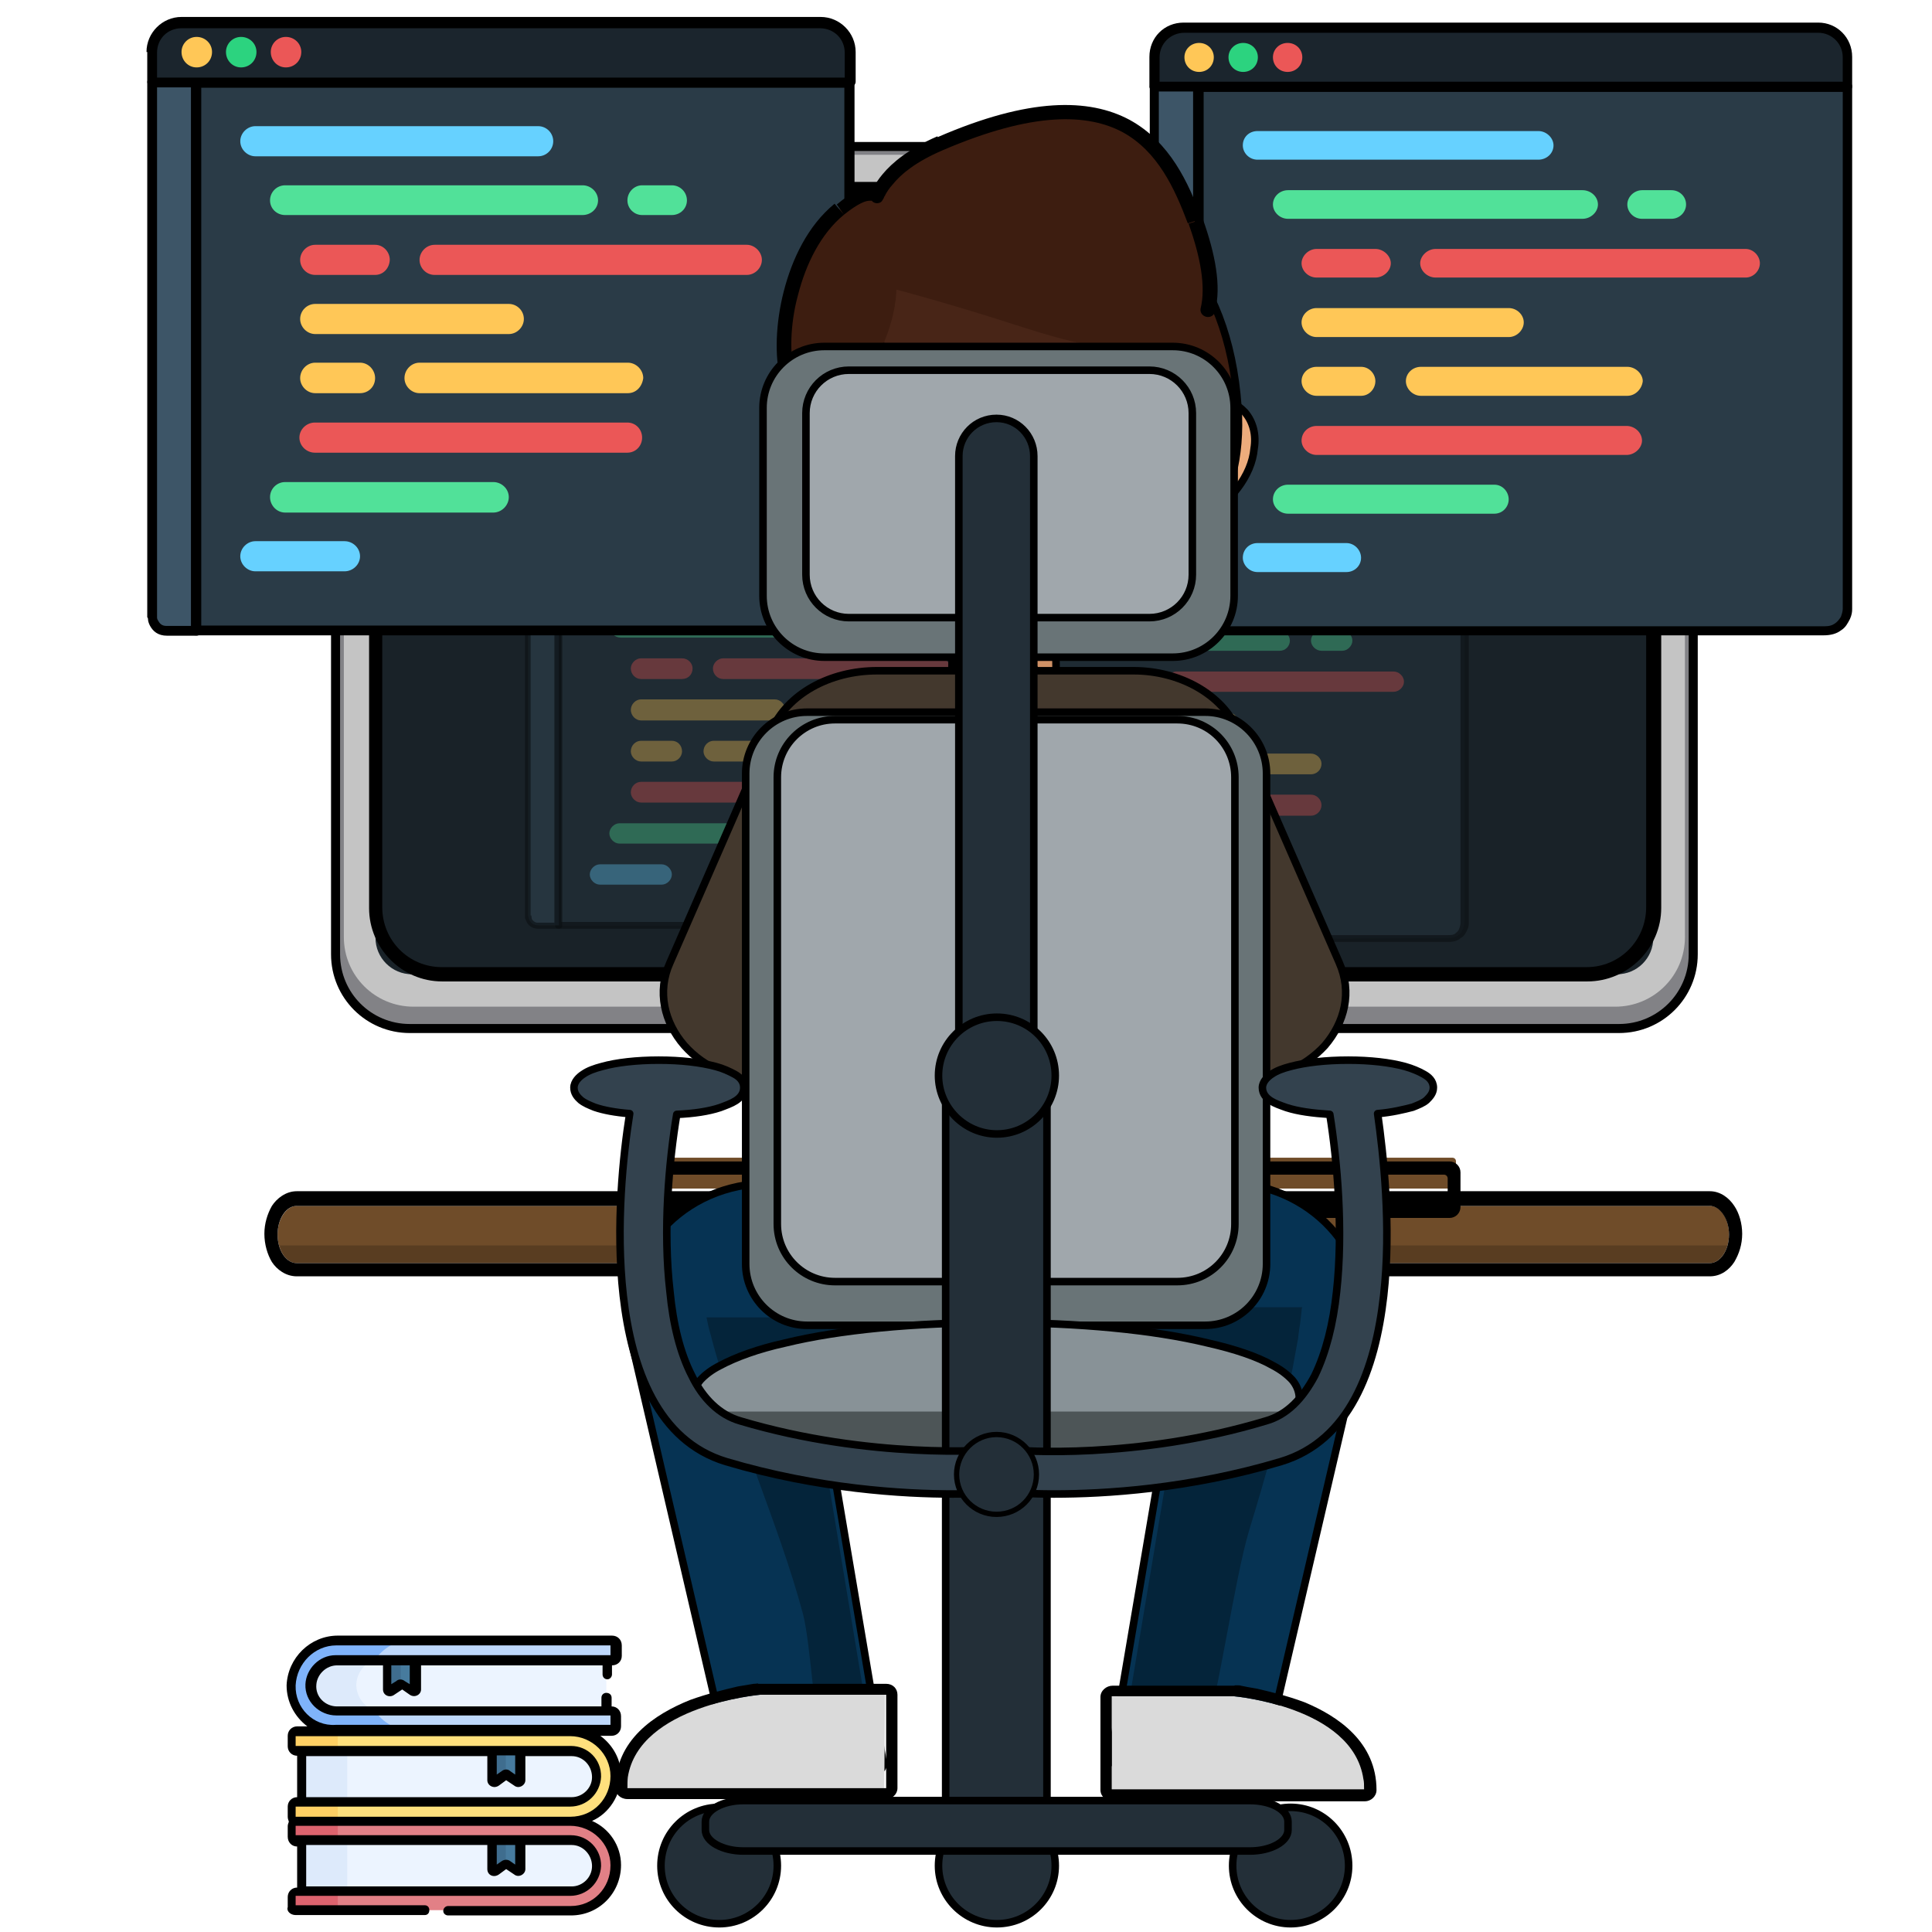 <svg version="1.2" xmlns="http://www.w3.org/2000/svg" viewBox="0 0 513 513" width="513" height="513">
	<title>Nuevo proyecto</title>
	<defs>
		<clipPath clipPathUnits="userSpaceOnUse" id="cp1">
			<path d="m-204-2h956v535.84h-956z"/>
		</clipPath>
	</defs>
	<style>
		.s0 { fill: #6f4c29 } 
		.s1 { fill: #000000 } 
		.s2 { opacity: .2;fill: #000000 } 
		.s3 { fill: #828286;stroke: #000000;stroke-width: 2.4 } 
		.s4 { fill: #c4c4c4 } 
		.s5 { fill: #192228 } 
		.s6 { opacity: .6;fill: #2a3b47 } 
		.s7 { opacity: .6;fill: #000000 } 
		.s8 { opacity: .6;fill: #3d5567 } 
		.s9 { opacity: .6;fill: #1b252d } 
		.s10 { opacity: .6;fill: #66d1ff } 
		.s11 { opacity: .6;fill: #51e199 } 
		.s12 { opacity: .6;fill: #eb5757 } 
		.s13 { opacity: .6;fill: #ffc757 } 
		.s14 { opacity: .6;fill: #2cd37f } 
		.s15 { fill: #2a3b47 } 
		.s16 { fill: #3d5567 } 
		.s17 { fill: #1b252d } 
		.s18 { fill: #66d1ff } 
		.s19 { fill: #51e199 } 
		.s20 { fill: #eb5757 } 
		.s21 { fill: #ffc757 } 
		.s22 { fill: #2cd37f } 
		.s23 { fill: #063353;stroke: #000000;stroke-linejoin: round;stroke-width: 2 } 
		.s24 { opacity: .3;fill: #000000 } 
		.s25 { fill: #dadada } 
		.s26 { fill: #edac7c } 
		.s27 { fill: #f7a588 } 
		.s28 { fill: #cf9166 } 
		.s29 { fill: #edac7c;stroke: #000000;stroke-linejoin: round;stroke-width: 2 } 
		.s30 { fill: none;stroke: #000000;stroke-linejoin: round;stroke-width: 2 } 
		.s31 { fill: #482517 } 
		.s32 { fill: #3d1d10;stroke: #000000;stroke-linejoin: round;stroke-width: 2 } 
		.s33 { fill: #3d1d10 } 
		.s34 { fill: #43382d;stroke: #000000;stroke-linejoin: round;stroke-width: 2 } 
		.s35 { fill: #697477;stroke: #000000;stroke-linejoin: round;stroke-width: 2 } 
		.s36 { fill: #a0a7ac;stroke: #000000;stroke-linejoin: round;stroke-width: 2 } 
		.s37 { fill: #889297;stroke: #000000;stroke-linejoin: round;stroke-width: 2 } 
		.s38 { fill: #4d5557 } 
		.s39 { fill: #232f38;stroke: #000000;stroke-linejoin: round;stroke-width: 2 } 
		.s40 { fill: #33424e;stroke: #000000;stroke-linejoin: round;stroke-width: 2 } 
		.s41 { fill: #232f38;stroke: #000000;stroke-linejoin: round;stroke-width: 1.4 } 
		.s42 { fill: #ecf4ff } 
		.s43 { fill: #ddeafb } 
		.s44 { fill: #477b9e } 
		.s45 { fill: #3f6d8e } 
		.s46 { fill: #bed8fb } 
		.s47 { fill: #7fb3fa } 
		.s48 { fill: #ffe07d } 
		.s49 { fill: #ffd064 } 
		.s50 { fill: #e28086 } 
		.s51 { fill: #dd636e } 
	</style>
	<g id="Clip-Path" clip-path="url(#cp1)">
		<g id="Layer">
			<path id="Layer" class="s0" d="m73.7 327.8c0-4.1 2.3-7.6 5.1-7.6h375.2c2.9 0 5.1 3.5 5.1 7.6 0 4.3-2.4 7.6-5.1 7.6h-375.2c-2.8 0-5.1-3.3-5.1-7.6z"/>
			<path id="Layer" fill-rule="evenodd" class="s1" d="m70.2 327.6c0-2.7 0.8-5.3 2-7.4 1.3-2 3.7-3.9 6.6-3.9h375.2c2.9 0 5.2 1.9 6.5 3.9 1.3 1.9 2.1 4.7 2.1 7.4 0 2.8-0.8 5.3-2.1 7.5-1.3 2-3.5 3.8-6.5 3.8h-375.2c-2.9 0-5.3-1.8-6.6-3.8-1.2-2-2-4.7-2-7.5zm388.9 0.2c0-4.1-2.4-7.6-5.1-7.6h-375.2c-2.9 0-5.1 3.5-5.1 7.6 0 4.3 2.3 7.6 5.1 7.6h375.2c2.7 0 5.1-3.3 5.1-7.6z"/>
			<path id="Layer" class="s2" d="m458.7 330.7c-0.9 2.8-2.8 4.7-4.7 4.7h-375.2c-2 0-3.9-1.9-4.5-4.7z"/>
			<path id="Layer" class="s0" d="m173.7 308.4c0-0.6 0.5-1 1-1h210.9c0.6 0 1 0.4 1 1v6.2c0 0.5-0.4 1-1 1h-210.9c-0.5 0-1-0.5-1-1z"/>
			<path id="Layer" fill-rule="evenodd" class="s1" d="m168 311.3c0-1.6 1.3-2.9 2.9-2.9h214c1.6 0 2.9 1.3 2.9 2.9v9.2c0 1.6-1.3 2.9-2.9 2.9h-214c-1.6 0-2.9-1.3-2.9-2.9zm3.5 7.8c0 0.6 0.5 1 1 1h210.9c0.6 0 1-0.4 1-1v-6.2c0-0.5-0.4-1-1-1h-210.9c-0.5 0-1 0.5-1 1z"/>
			<path id="Layer" class="s3" d="m89.1 58.6c0-10.9 8.8-19.7 19.7-19.7h321.1c10.9 0 19.7 8.8 19.7 19.7v194.8c0 10.9-8.8 19.7-19.7 19.7h-321.1c-10.9 0-19.7-8.8-19.7-19.7z"/>
			<path id="Layer" class="s4" d="m91.3 59.6c0-10.2 8.3-18.5 18.5-18.5h319.1c10.2 0 18.5 8.3 18.5 18.5v189.2c0 10.3-8.3 18.5-18.5 18.5h-319.1c-10.2 0-18.5-8.2-18.5-18.5z"/>
			<path id="Layer" class="s5" d="m99.7 59.8c0-5.4 4.4-9.7 9.7-9.7h319.9c5.4 0 9.7 4.3 9.7 9.7v189.2c0 5.4-4.3 9.7-9.7 9.7h-319.9c-5.3 0-9.7-4.3-9.7-9.7z"/>
			<path id="Layer" fill-rule="evenodd" class="s1" d="m98.1 67.7c0-10.7 8.7-19.4 19.5-19.4h303.9c10.7 0 19.6 8.7 19.6 19.4v173.4c0 10.7-8.9 19.5-19.6 19.5h-304.1c-10.7 0-19.4-8.8-19.4-19.5v-173.4zm19.2-16c-8.8 0-15.8 7.1-15.8 15.8v173.4c0 8.8 7 15.9 15.8 15.9h304c8.8 0 15.8-7.1 15.8-15.9v-173.2c0-8.7-7-15.8-15.8-15.8h-304z"/>
			<g id="Layer" style="opacity: .6">
				<path id="Layer" class="s6" d="m348 249.3h-79.5v-100.9h120.4v96c0 0 0.2 4.7-4.3 4.7-6.7 0-36.6 0.2-36.6 0.2z"/>
				<path id="Layer" fill-rule="evenodd" class="s7" d="m267.9 148.3c0-0.6 0.3-1 0.9-1h120.3c0.6 0 0.9 0.4 0.9 1v96.9c0 0.5-0.1 1.2-0.5 1.9-0.4 0.8-0.7 1.5-1.7 2-0.6 0.6-1.7 1-3 1h-116c-0.6 0-0.9-0.4-0.9-1zm80.1 100h36.6c0.9 0 1.6-0.1 2-0.6 0.4-0.3 0.7-0.6 0.9-1.2 0.2-0.5 0.3-1.1 0.3-1.5v-95.9h-118.5v99.1h78.7z"/>
				<path id="Layer" class="s8" d="m268.8 148.3v100.8h-5.5c-2.6 0-2.7-2.7-2.7-2.7v-98.1z"/>
				<path id="Layer" fill-rule="evenodd" class="s7" d="m259.6 148.3c0-0.6 0.4-1 1-1h8.2c0.5 0 0.8 0.4 0.8 1v100.8c0 0.6-0.3 1-0.8 1h-5.5c-1.6 0-2.7-1-3.2-1.9-0.1-0.3-0.3-0.8-0.3-1.1v-98.8zm1.9 98.1v0.2c0 0.2 0.1 0.3 0.1 0.8 0.2 0.3 0.7 0.8 1.5 0.8h4.6v-99.1h-6.5v97.3z"/>
				<path id="Layer" class="s9" d="m388.9 148.3h-128.5v-5.5c0-3.1 2.4-5.4 5.4-5.4h117.7c3.1 0 5.4 2.3 5.4 5.4z"/>
				<path id="Layer" fill-rule="evenodd" class="s7" d="m259.6 142.8c0-3.5 2.9-6.4 6.4-6.4h117.7c3.6 0 6.3 2.9 6.3 6.4v5.5c0 0.5-0.3 0.8-0.9 0.8h-128.5c-0.6 0-1-0.3-1-0.8zm6.4-4.6c-2.6 0-4.6 2-4.6 4.6v4.4h126.9v-4.4c0-2.6-2.1-4.6-4.6-4.6z"/>
				<path id="Layer" class="s10" d="m331.6 161.9h-52.1c-1.5 0-2.8-1.3-2.8-2.7 0-1.5 1.3-2.7 2.8-2.7h52.1c1.4 0 2.8 1.2 2.8 2.7 0 1.4-1.1 2.7-2.8 2.7z"/>
				<path id="Layer" class="s11" d="m339.8 172.8h-54.9c-1.4 0-2.7-1.3-2.7-2.7 0-1.4 1.3-2.7 2.7-2.7h54.9c1.4 0 2.7 1.3 2.7 2.7 0 1.4-1.1 2.7-2.7 2.7zm-16.4 54.7h-38.3c-1.4 0-2.7-1.3-2.7-2.7 0-1.6 1.3-2.8 2.7-2.8h38.3c1.5 0 2.8 1.2 2.8 2.8 0 1.4-1.1 2.7-2.8 2.7zm33-54.7h-5.5c-1.5 0-2.8-1.3-2.8-2.7 0-1.4 1.3-2.7 2.8-2.7h5.5c1.4 0 2.7 1.3 2.7 2.7 0 1.4-1.3 2.7-2.7 2.7z"/>
				<path id="Layer" class="s10" d="m296 238.4h-16.3c-1.4 0-2.8-1.3-2.8-2.7 0-1.5 1.4-2.7 2.8-2.7h16.3c1.6 0 2.8 1.2 2.8 2.7 0 1.4-1.2 2.7-2.8 2.7z"/>
				<path id="Layer" class="s12" d="m370 183.7h-57.6c-1.4 0-2.7-1.3-2.7-2.7 0-1.4 1.3-2.7 2.7-2.7h57.6c1.5 0 2.8 1.3 2.8 2.7 0 1.4-1.3 2.7-2.8 2.7z"/>
				<path id="Layer" class="s13" d="m326.2 194.7h-35.6c-1.4 0-2.7-1.2-2.7-2.8 0-1.4 1.3-2.7 2.7-2.7h35.6c1.4 0 2.7 1.3 2.7 2.7 0 1.6-1.1 2.8-2.7 2.8z"/>
				<path id="Layer" class="s12" d="m348.1 216.6h-57.5c-1.4 0-2.7-1.3-2.7-2.8 0-1.5 1.3-2.8 2.7-2.8h57.5c1.5 0 2.8 1.3 2.8 2.8 0 1.5-1.3 2.8-2.8 2.8z"/>
				<path id="Layer" class="s13" d="m348.1 205.6h-38.2c-1.4 0-2.7-1.2-2.7-2.8 0-1.4 1.3-2.7 2.7-2.7h38.2c1.5 0 2.8 1.3 2.8 2.7 0 1.6-1.3 2.8-2.8 2.8zm-49.3 0h-8.2c-1.4 0-2.7-1.2-2.7-2.8 0-1.4 1.3-2.7 2.7-2.7h8.2c1.5 0 2.7 1.3 2.7 2.7 0 1.6-1.2 2.8-2.7 2.8z"/>
				<path id="Layer" class="s12" d="m301.5 183.7h-10.9c-1.4 0-2.7-1.3-2.7-2.7 0-1.4 1.3-2.7 2.7-2.7h10.9c1.5 0 2.7 1.3 2.7 2.7 0 1.4-1.2 2.7-2.7 2.7z"/>
				<path id="Layer" class="s13" d="m268.8 145.5c-1.5 0-2.8-1.2-2.8-2.7 0-1.5 1.3-2.7 2.8-2.7 1.5 0 2.7 1.2 2.7 2.7 0 1.5-1.2 2.7-2.7 2.7z"/>
				<path id="Layer" class="s14" d="m276.9 145.5c-1.5 0-2.7-1.2-2.7-2.7 0-1.5 1.2-2.7 2.7-2.7 1.6 0 2.8 1.2 2.8 2.7 0 1.5-1.2 2.7-2.8 2.7z"/>
				<path id="Layer" class="s12" d="m285.1 145.5c-1.5 0-2.7-1.2-2.7-2.7 0-1.5 1.2-2.7 2.7-2.7 1.5 0 2.8 1.2 2.8 2.7 0 1.5-1.3 2.7-2.8 2.7z"/>
			</g>
			<g id="Layer" style="opacity: .6">
				<path id="Layer" class="s6" d="m227.7 245.8h-79.3v-100.8h120.4v96.1c0 0 0.2 4.7-4.4 4.7z"/>
				<path id="Layer" fill-rule="evenodd" class="s7" d="m147.4 144.8c0-0.6 0.4-0.9 1-0.9h120.4c0.5 0 0.8 0.3 0.8 0.9v96.9c0 0.5-0.1 1.2-0.5 2-0.3 0.7-0.7 1.5-1.6 2-0.7 0.6-1.8 0.9-3.1 0.9h-116c-0.6 0-1-0.3-1-0.9zm80.3 100.1h36.7c0.9 0 1.6-0.1 2-0.5 0.5-0.4 0.7-0.7 0.9-1.2 0.2-0.6 0.4-1 0.4-1.6v-95.9h-118.7v99.1h78.7z"/>
				<path id="Layer" class="s8" d="m148.4 144.8v100.9h-5.5c-2.6 0-2.7-2.8-2.7-2.8v-98.1z"/>
				<path id="Layer" fill-rule="evenodd" class="s7" d="m139.2 144.8c0-0.6 0.5-0.9 1-0.9h8.2c0.5 0 0.9 0.3 0.9 0.9v100.9c0 0.6-0.4 0.9-0.9 0.9h-5.5c-1.6 0-2.7-0.9-3.1-1.9-0.1-0.3-0.4-0.8-0.4-1v-98.9zm1.9 98.3v0.2c0 0.1 0.1 0.4 0.1 0.7 0.2 0.4 0.8 1 1.5 1h4.5v-99.1h-6.3v97.2z"/>
				<path id="Layer" class="s9" d="m268.8 144.8h-128.6v-5.5c0-3 2.3-5.4 5.5-5.4h117.6c3.1 0 5.5 2.4 5.5 5.4z"/>
				<path id="Layer" fill-rule="evenodd" class="s7" d="m139.2 139.3c0-3.5 3-6.3 6.5-6.3h117.6c3.5 0 6.3 2.8 6.3 6.3v5.5c0 0.5-0.3 0.9-0.8 0.9h-128.6c-0.5 0-1-0.4-1-0.9zm6.5-4.4c-2.7 0-4.6 2-4.6 4.6v4.5h126.8v-4.5c0-2.6-2.1-4.6-4.6-4.6z"/>
				<path id="Layer" class="s10" d="m211.2 158.4h-52.1c-1.4 0-2.7-1.3-2.7-2.7 0-1.4 1.3-2.7 2.7-2.7h52.1c1.5 0 2.8 1.3 2.8 2.7 0.1 1.4-1.1 2.7-2.8 2.7z"/>
				<path id="Layer" class="s11" d="m219.5 169.3h-54.7c-1.5 0-2.8-1.2-2.8-2.7 0-1.4 1.3-2.7 2.8-2.7h54.7c1.6 0 2.8 1.3 2.8 2.7 0 1.5-1.2 2.7-2.8 2.7zm-16.5 54.7h-38.5c-1.4 0-2.7-1.3-2.7-2.7 0-1.4 1.3-2.7 2.7-2.7h38.5c1.5 0 2.7 1.3 2.7 2.7 0 1.4-1.1 2.7-2.7 2.7zm33-54.7h-5.5c-1.5 0-2.8-1.2-2.8-2.7 0-1.4 1.3-2.7 2.8-2.7h5.5c1.4 0 2.8 1.3 2.8 2.7 0 1.5-1.4 2.7-2.8 2.7z"/>
				<path id="Layer" class="s10" d="m175.7 234.9h-16.4c-1.4 0-2.7-1.3-2.7-2.7 0-1.4 1.3-2.7 2.7-2.7h16.4c1.4 0 2.7 1.3 2.7 2.7 0 1.4-1.3 2.7-2.7 2.7z"/>
				<path id="Layer" class="s12" d="m249.7 180.3h-57.7c-1.4 0-2.7-1.2-2.7-2.8 0-1.4 1.3-2.7 2.7-2.7h57.7c1.4 0 2.7 1.3 2.7 2.7 0 1.6-1.3 2.8-2.7 2.8z"/>
				<path id="Layer" class="s13" d="m205.7 191.3h-35.5c-1.4 0-2.7-1.3-2.7-2.8 0-1.5 1.3-2.8 2.7-2.8h35.5c1.5 0 2.8 1.3 2.8 2.8 0 1.5-1.1 2.8-2.8 2.8z"/>
				<path id="Layer" class="s12" d="m227.7 213.1h-57.5c-1.4 0-2.7-1.3-2.7-2.7 0-1.6 1.3-2.8 2.7-2.8h57.5c1.6 0 2.8 1.2 2.8 2.8 0 1.4-1.2 2.7-2.8 2.7z"/>
				<path id="Layer" class="s13" d="m227.7 202.2h-38.2c-1.4 0-2.7-1.3-2.7-2.7 0-1.6 1.3-2.8 2.7-2.8h38.2c1.6 0 2.8 1.2 2.8 2.8 0 1.4-1.2 2.7-2.8 2.7zm-49.3 0h-8.2c-1.4 0-2.7-1.3-2.7-2.7 0-1.6 1.3-2.8 2.7-2.8h8.2c1.5 0 2.7 1.2 2.7 2.8 0 1.4-1.2 2.7-2.7 2.7z"/>
				<path id="Layer" class="s12" d="m181.1 180.3h-10.9c-1.4 0-2.7-1.2-2.7-2.8 0-1.4 1.3-2.7 2.7-2.7h10.9c1.6 0 2.8 1.3 2.8 2.7 0 1.6-1.2 2.8-2.8 2.8z"/>
				<path id="Layer" class="s13" d="m148.4 142.1c-1.5 0-2.7-1.3-2.7-2.8 0-1.5 1.2-2.7 2.7-2.7 1.5 0 2.7 1.2 2.7 2.7 0 1.5-1.2 2.8-2.7 2.8z"/>
				<path id="Layer" class="s14" d="m156.6 142.1c-1.5 0-2.8-1.3-2.8-2.8 0-1.5 1.3-2.7 2.8-2.7 1.5 0 2.7 1.2 2.7 2.7 0 1.5-1.2 2.8-2.7 2.8z"/>
				<path id="Layer" class="s12" d="m164.8 142.1c-1.6 0-2.8-1.3-2.8-2.8 0-1.5 1.2-2.7 2.8-2.7 1.5 0 2.7 1.2 2.7 2.7 0 1.5-1.2 2.8-2.7 2.8z"/>
			</g>
			<path id="Layer" class="s15" d="m166.6 167.4h-114.6v-145.7h173.5v138.8c0 0 0.3 6.9-6.1 6.9z"/>
			<path id="Layer" fill-rule="evenodd" class="s1" d="m50.7 21.9c0-0.8 0.6-1.3 1.3-1.3h173.5c0.8 0 1.4 0.5 1.4 1.3v139.8c0 0.8-0.4 1.9-0.8 2.7-0.3 1.1-1.1 2.2-2.3 3q-1.6 1.3-4.6 1.3h-167.4c-0.6 0-1.2-0.6-1.2-1.3v-145.5zm168.6 144.2c1.3 0 2.4-0.4 3-0.7 0.6-0.5 1.1-1.1 1.4-1.8 0.3-0.8 0.5-1.5 0.5-2v-138.3h-170.8v142.8z"/>
			<path id="Layer" class="s16" d="m52.2 21.9v145.7h-7.8c-3.6 0-4.1-4-4.1-4v-141.7z"/>
			<path id="Layer" fill-rule="evenodd" class="s1" d="m39.1 21.9c0-0.8 0.6-1.3 1.2-1.3h11.9c0.7 0 1.2 0.5 1.2 1.3v145.7c0 0.6-0.5 1.2-1.2 1.2h-7.8c-2.5 0-3.8-1.2-4.6-2.7-0.3-0.6-0.5-1.2-0.5-1.7 0-0.1 0-0.3-0.2-0.5zm2.6 142.1c0 0.3 0.2 0.7 0.3 0.8 0.4 0.8 1 1.4 2.2 1.4h6.5v-143h-9z"/>
			<path id="Layer" class="s17" d="m225.8 21.9h-185.5v-7.9c0-4.3 3.5-7.8 7.9-7.8h169.7c4.4 0 7.9 3.5 7.9 7.8z"/>
			<path id="Layer" fill-rule="evenodd" class="s1" d="m38.9 13.8c0-5.1 4.2-9.3 9.3-9.3h169.7c5.1 0 9.3 4.2 9.3 9.3v7.9c0 0.7-0.6 1.3-1.2 1.3h-185.7c-0.6 0-1.2-0.6-1.2-1.3v-7.9zm9.3-6.3c-3.7 0-6.5 2.8-6.5 6.5v6.6h182.6v-6.6c0-3.7-2.9-6.5-6.6-6.5z"/>
			<path id="Layer" class="s18" d="m142.9 41.5h-75.1c-2.1 0-4-1.8-4-4 0-2.2 1.9-4 4-4h75.1c2.2 0 4 1.8 4 4 0 2.2-1.8 4-4 4z"/>
			<path id="Layer" class="s19" d="m154.7 57.1h-79c-2.2 0-4-1.7-4-3.9 0-2.2 1.8-4 4-4h79c2.2 0 4.1 1.8 4.1 4 0 2.2-1.9 3.9-4.1 3.9zm-23.7 79h-55.3c-2.2 0-4-1.9-4-4.1 0-2.2 1.8-4 4-4h55.3c2.2 0 4.1 1.8 4.1 4 0 2.2-1.9 4.1-4.1 4.1zm47.4-79h-7.9c-2.1 0-3.9-1.7-3.9-3.9 0-2.2 1.8-4 3.9-4h7.9c2.2 0 4 1.8 4 4 0 2.2-1.8 3.9-4 3.9z"/>
			<path id="Layer" class="s18" d="m91.5 151.7h-23.7c-2.1 0-4-1.8-4-4 0-2.2 1.9-4 4-4h23.7c2.2 0 4.1 1.8 4.1 4 0 2.2-1.9 4-4.1 4z"/>
			<path id="Layer" class="s20" d="m198.3 73h-82.9c-2.2 0-4-1.8-4-4 0-2.1 1.8-4 4-4h82.9c2.1 0 4 1.9 4 4 0 2.2-1.9 4-4 4z"/>
			<path id="Layer" class="s21" d="m135.1 88.7h-51.4c-2.2 0-4-1.9-4-4 0-2.2 1.8-4 4-4h51.4c2.2 0 4 1.8 4 4 0 2.1-1.8 4-4 4z"/>
			<path id="Layer" class="s20" d="m166.6 120.2h-83c-2.2 0-4.1-1.8-4.1-4 0-2.2 1.9-4 4.1-4h83c2.2 0 3.9 1.8 3.9 4 0 2.2-1.7 4-3.9 4z"/>
			<path id="Layer" class="s21" d="m166.7 104.4h-55.3c-2.2 0-4-1.9-4-4 0-2.2 1.8-4.1 4-4.1h55.3c2.2 0 4.1 1.9 4.1 4.1-0.3 2.3-1.9 4-4.1 4zm-71.1 0h-11.9c-2.2 0-4-1.9-4-4 0-2.2 1.8-4.1 4-4.1h11.9c2.2 0 4 1.9 4 4.1 0 2.3-1.8 4-4 4z"/>
			<path id="Layer" class="s20" d="m99.6 73h-15.9c-2.2 0-4-1.8-4-4 0-2.1 1.8-4 4-4h15.9c2.2 0 3.9 1.9 3.9 4-0.1 2.2-1.7 4-3.9 4z"/>
			<path id="Layer" class="s21" d="m52.2 17.9c-2.2 0-4-1.8-4-4.1 0-2.2 1.8-4 4-4 2.3 0 4.1 1.8 4.1 4 0 2.3-1.8 4.1-4.1 4.1z"/>
			<path id="Layer" class="s22" d="m64 17.9c-2.2 0-4-1.8-4-4.1 0-2.2 1.8-4 4-4 2.3 0 4.1 1.8 4.1 4 0 2.3-1.8 4.1-4.1 4.1z"/>
			<path id="Layer" class="s20" d="m75.9 17.9c-2.2 0-4-1.8-4-4.1 0-2.2 1.8-4 4-4 2.3 0 4.1 1.8 4.1 4 0 2.3-1.8 4.1-4.1 4.1z"/>
			<path id="Layer" class="s15" d="m431.9 167.6h-113.6v-144.5h172.3v137.5c0 0 0.1 7-6.2 7z"/>
			<path id="Layer" fill-rule="evenodd" class="s1" d="m317 23c0-0.8 0.5-1.3 1.3-1.3h172.3c0.7 0 1.2 0.5 1.2 1.3v138.7c0 0.8-0.1 1.6-0.6 2.7-0.6 1.1-1.1 2.2-2.4 3q-1.7 1.3-4.6 1.3h-166.1c-0.8 0-1.3-0.6-1.3-1.3v-144.4zm167.4 143.3c1.4 0 2.2-0.3 2.9-0.8 0.7-0.5 1.1-1.1 1.5-1.7 0.3-0.8 0.5-1.6 0.5-2.1v-137.3h-169.7v141.9z"/>
			<path id="Layer" class="s16" d="m318.3 23v144.6h-7.8c-3.7 0-4.1-3.8-4.1-3.8v-140.7h11.9z"/>
			<path id="Layer" fill-rule="evenodd" class="s1" d="m305.3 23c0-0.8 0.6-1.3 1.3-1.3h11.7c0.7 0 1.2 0.5 1.2 1.3v144.6c0 0.6-0.5 1.2-1.2 1.2h-7.8c-2.6 0-3.9-1.2-4.6-2.7-0.4-0.6-0.6-1.2-0.6-1.7zm2.6 140.7v0.3c0 0.4 0.1 0.8 0.4 0.9 0.3 0.8 0.8 1.3 2.2 1.3h6.3v-141.9h-9.1v139.4z"/>
			<path id="Layer" class="s17" d="m490.6 23h-184v-7.9c0-4.3 3.5-7.8 7.9-7.8h168.4c4.3 0 7.8 3.5 7.8 7.8v7.9z"/>
			<path id="Layer" fill-rule="evenodd" class="s1" d="m305.2 15.1c0-5.1 3.9-9.1 9.1-9.1h168.5c5 0 9 4 9 9.1v7.9c0 0.6-0.5 1.2-1.2 1.2h-184.2c-0.6 0-1.2-0.6-1.2-1.2zm9.3-6.4c-3.7 0-6.6 2.9-6.6 6.5v6.5h181.4v-6.5c0-3.6-2.9-6.5-6.5-6.5z"/>
			<path id="Layer" class="s18" d="m408.5 42.4h-74.6c-2.2 0-3.9-1.8-3.9-3.8 0-2.2 1.7-3.8 3.9-3.8h74.6c2.1 0 4 1.8 4 3.8 0 2.2-1.9 3.8-4 3.8z"/>
			<path id="Layer" class="s19" d="m420.2 58.1h-78.2c-2.2 0-4-1.8-4-3.8 0-2.1 1.8-3.8 4-3.8h78.2c2.2 0 4.1 1.7 4.1 3.8 0 2-1.9 3.8-4.1 3.8zm-23.4 78.3h-54.8c-2.2 0-4-1.8-4-3.8 0-2.2 1.8-3.9 4-3.9h54.8c2.2 0 3.8 1.9 3.8 3.9 0 2-1.6 3.8-3.8 3.8zm47-78.3h-7.8c-2.2 0-3.9-1.8-3.9-3.8 0-2.1 1.9-3.8 3.9-3.8h7.8c2.2 0 3.9 1.7 3.9 3.8 0 2-1.7 3.8-3.9 3.8z"/>
			<path id="Layer" class="s18" d="m357.5 151.9h-23.6c-2.2 0-3.9-1.9-3.9-3.8 0-2.2 1.7-3.9 3.9-3.9h23.6c2.2 0 3.9 1.9 3.9 3.9 0 2.1-1.7 3.8-3.9 3.8z"/>
			<path id="Layer" class="s20" d="m463.5 73.7h-82.3c-2.2 0-4.1-1.8-4.1-3.8 0-1.9 1.9-3.8 4.1-3.8h82.3c2.1 0 3.8 1.9 3.8 3.8 0 2-1.7 3.8-3.8 3.8z"/>
			<path id="Layer" class="s21" d="m400.6 89.5h-51c-2.2 0-4-1.9-4-3.9 0-2 1.8-3.8 4-3.8h51c2.2 0 4 1.8 4 3.8 0 2-1.8 3.9-4 3.9z"/>
			<path id="Layer" class="s20" d="m431.9 120.8h-82.3c-2.2 0-4-1.9-4-3.8 0-2.2 1.8-3.9 4-3.9h82.3c2.2 0 4.1 1.8 4.1 3.9 0 1.9-1.9 3.8-4.1 3.8z"/>
			<path id="Layer" class="s21" d="m432.1 105.1h-54.8c-2.2 0-4-1.9-4-3.9 0-2.1 1.8-3.8 4-3.8h54.8c2.2 0 4.1 1.9 4.1 3.8-0.2 2-1.9 3.9-4.1 3.9zm-70.7 0h-11.8c-2.2 0-4-1.9-4-3.9 0-2.1 1.8-3.8 4-3.8h11.8c2.2 0 3.8 1.9 3.8 3.8 0 2-1.6 3.9-3.8 3.9z"/>
			<path id="Layer" class="s20" d="m365.2 73.7h-15.6c-2.2 0-4-1.8-4-3.8 0-1.9 1.8-3.8 4-3.8h15.6c2.2 0 4.1 1.9 4.1 3.8 0 2-1.9 3.8-4.1 3.8z"/>
			<path id="Layer" class="s21" d="m318.4 19.1c-2.2 0-3.9-1.7-3.9-3.9 0-2.1 1.7-3.8 3.9-3.8 2.2 0 3.9 1.7 3.9 3.8 0 2.2-1.7 3.9-3.9 3.9z"/>
			<path id="Layer" class="s22" d="m330.1 19.1c-2.2 0-3.9-1.7-3.9-3.9 0-2.1 1.7-3.8 3.9-3.8 2.2 0 3.9 1.7 3.9 3.8 0 2.2-1.7 3.9-3.9 3.9z"/>
			<path id="Layer" class="s20" d="m341.9 19.1c-2.2 0-3.9-1.7-3.9-3.9 0-2.1 1.7-3.8 3.9-3.8 2.2 0 3.9 1.7 3.9 3.8 0 2.2-1.7 3.9-3.9 3.9z"/>
			<path id="Layer" fill-rule="evenodd" class="s23" d="m262.9 314.2c0.6 0 64.1 0 64.8 0l-66.6 1.6c0-0.9 0.9-1.6 1.8-1.6zm66.3 0.2l-68.1 1.4v46.5c0 0.9 0.9 1.6 1.8 1.6h49.5l-17.4 102.5c0 0.5 0 0.9 0.4 1.4 0.3 0.5 0.9 0.6 1.4 0.6h37c0.9 0 1.6-0.6 1.8-1.2l25.7-110.3c5.2-20.2-9.7-40.6-32.3-42.7h-1.3q0.6 0.1 1.5 0.2z"/>
			<path id="Layer" fill-rule="evenodd" class="s23" d="m266.6 313.9c1.1 0 1.8 0.8 1.8 1.7v47.2c0 0.9-0.7 1.7-1.8 1.7h-49.6l17.5 103.5c0 0.6 0 1.1-0.3 1.5-0.5 0.4-1 0.6-1.6 0.6h-36.8c-1 0-1.7-0.6-1.9-1.3l-25.9-111.3c-5.2-20.4 9.6-40.9 32.2-43.1zm-66.2 0.1c1.3-0.1 2.4-0.1 3.5-0.1zm66.2-0.2h-62.8zm0 0h-62.8z"/>
			<path id="Layer" class="s24" d="m297.6 464.8l17.5-104.6h-51.7v-13.1h82.4c-0.2 0.3-0.2 0.8-0.2 1.1-0.2 1.4-0.3 3.1-0.6 4.6 0 0.3-0.2 1.2-0.3 2.5l-1.6 8.7c-3.2 14.2-7.1 28.3-11.4 42.3-3.9 13-8.2 44.1-12.3 57-0.2 0.4-0.2 0.7-0.4 1.1z"/>
			<path id="Layer" class="s24" d="m266.6 362.9h-51.7l17.6 105.7h-13.8c-2-7.3-3.5-32.8-5.5-40.1-3.3-12.3-7.8-24.4-12.2-36.5-4.4-12.5-9-24.8-12.3-37.6-0.5-1.6-0.8-3.1-1.1-4.6h79z"/>
			<path id="Layer" class="s25" d="m295.2 450.4h32.4c0 0 34.6 3.1 34.6 24.7h-67z"/>
			<path id="Layer" class="s1" d="m327.9 447.5l-0.3 2.9h-32.4v24.7h67c0-1.1 0-1.9-0.2-2.8-2.9-19.2-34.4-21.9-34.4-21.9l0.3-2.9h0.6c0.4 0 0.7 0 1 0.1 1 0.2 2.4 0.5 4.3 0.8 3.4 0.8 7.8 1.8 12.6 3.6 8.9 3.7 19.1 10.6 19.1 23.3 0 1.7-1.5 3-3.1 3h-67c-1.6 0-3.2-1.3-3.2-3v-24.7c0-1.7 1.6-3 3.2-3h32.4c0-0.1 0.1-0.1 0.1-0.1z"/>
			<path id="Layer" class="s25" d="m234.8 474.8h-68.6c0-21.7 35.6-24.8 35.6-24.8h33.2z"/>
			<path id="Layer" class="s1" d="m201.5 447.1h33.8c1.8 0 3 1.3 3 2.9v24.8c0 1.6-1.4 2.9-3 2.9h-68.7c-1.8 0-3.2-1.3-3.2-2.9 0-12.8 10.4-19.6 19.8-23.4 4.7-1.7 9.3-2.8 12.7-3.6 1.8-0.3 3.1-0.5 4.2-0.7 0.6 0 0.9-0.1 1.2-0.1-0.1 0.1 0 0.1 0.2 0.1l0.4 2.9c0 0-32.2 2.8-35.2 21.9-0.1 0.9-0.1 2-0.1 2.9h68.7v-24.8h-33.4z"/>
			<path id="Layer" class="s26" d="m228.5 128c-16.4 4-25.9-20.5-16.9-27.3 9-6.8 16.9 5.7 16.9 5.7z"/>
			<path id="Layer" class="s27" d="m228.5 114.6v11.1c-14 1.1-19.9-18.8-13.3-20.8 5.3-1.5 10.9 5.8 13.3 9.7z"/>
			<path id="Layer" class="s28" d="m212.3 107.8v-0.7c0-0.4 0-0.7 0.1-1.1 0-0.4 0.5-0.9 0.8-1.3 0.2-0.2 0.3-0.3 0.8-0.5 0.1 0 0.3-0.2 0.5-0.2h0.6c0.1-0.1 0.3-0.1 0.5-0.1 0.1-0.3 0.3-0.3 0.6-0.3h1.1q1 0 2.1 0.6c0.7 0.3 1.5 0.7 2 1.1 1.1 0.9 2.2 1.8 3.1 2.9 0.5 0.4 0.9 0.9 1.3 1.4 0.3 0.6 0.7 1.1 0.8 1.5 0.6 0.9 1 1.8 1.1 2.4 0.2 0.5 0.5 0.8 0.5 0.8 0 0-1-1.1-2.4-2.5l-2.5-2.5c-0.6-0.4-1-1-1.6-1.3l-1.6-1.1c-1.1-0.7-2.2-1.3-3.3-1.4h-1.6c-0.1 0.1-0.1 0.1-0.3 0.1-0.3 0.2-0.4 0.2-0.6 0.4-0.8 0.6-1.3 1.2-1.4 1.8-0.2 0.4-0.5 0.5-0.5 0.8v0.2z"/>
			<path id="Layer" class="s29" d="m310.2 112.2c0-0.2 0.3-0.2 0.3-0.2l0.3-0.4 1.3-1.2c1.1-1 2.7-2.2 4.6-3.2 1.7-0.8 4.1-1.6 6.5-1.4 2.5 0.2 5.1 1.3 7.3 3.6 2.3 2.6 3.1 6.2 2.5 9.7-0.3 3.6-1.9 7.2-4.3 10.4-4.6 6.3-12.8 10.9-21.5 7.1-0.8-0.3-1.3-1.1-1.1-2l3.8-21.4c0.2-0.3 0.3-0.6 0.6-0.8l1.4 1.3c-1.4-1.3-1.4-1.3-1.7-1.5z"/>
			<path id="Layer" class="s27" d="m325.2 114.3c6 3.3-3.3 21.8-16.7 18.3l2-11c2.9-3.4 9.8-9.6 14.7-7.3z"/>
			<path id="Layer" class="s28" d="m327 118.7v-0.1c0-0.2 0-0.4-0.2-0.8-0.1-0.5-0.5-1.4-1.1-1.9-0.1-0.3-0.3-0.5-0.5-0.5-0.1 0-0.1-0.1-0.3-0.1h-0.3c-0.1 0-0.3 0-0.3-0.2h-1.1c-1.1 0-2.4 0.3-3.5 0.9-0.5 0.2-1.3 0.5-1.8 1l-1.7 1c-1.1 0.7-1.9 1.5-2.8 2-1.6 1.3-2.7 2.2-2.7 2.2 0 0 0.1-0.3 0.5-0.9 0.3-0.5 0.9-1.3 1.4-2.1 0.4-0.3 0.8-0.8 1.1-1.2 0.4-0.4 0.9-0.9 1.4-1.3 1.1-0.8 2.2-1.6 3.8-2.4 0.6-0.3 1.4-0.5 2.1-0.6 0.8-0.2 1.5-0.2 2.4-0.2h0.6c0.1 0 0.3 0 0.5 0.2 0.1 0 0.4 0.1 0.6 0.1 0.1 0 0.3 0.2 0.5 0.2l0.1 0.2h0.5c0.1 0.1 0.3 0.1 0.3 0.4 0.2 0.2 0.5 0.5 0.5 0.7 0.4 0.6 0.6 1.1 0.6 1.4v1.1c0 0.4 0 0.6-0.2 0.8-0.1 0-0.4 0.1-0.4 0.1z"/>
			<path id="Layer" class="s26" d="m255.1 145.9h22.6c0 0 0.9 35.4 1.1 35.4 0 0-1.6 7.2-11.7 7.4-10 0.2-12.5-7.4-12.5-7.4 0.1-0.1 0.5-35.4 0.5-35.4z"/>
			<path id="Layer" fill-rule="evenodd" class="s28" d="m255.1 144h22.6c1.1 0 1.8 0.8 1.8 1.9v1.4c0 1 0 2.4 0.2 4 0 3.3 0.2 7.9 0.3 12.3 0.2 4.3 0.2 8.9 0.4 12.2 0 1.6 0 3 0.1 3.9v2.6c-0.1 0.1-0.1 0.6-0.3 1.1-0.3 0.7-0.9 1.8-1.9 2.9-2.1 2.2-5.5 4.2-11 4.4-5.5 0.1-9.1-2-11.3-4-1.1-1.1-1.9-2.2-2.4-3l-0.6-1c0-0.3-0.1-0.3-0.1-0.4v-0.2l1.7-0.5c0.5 1.2 3.5 7.3 12.5 7.1 6.9-0.2 10.1-3.5 11.2-5.7l-25-37.1c0-1.1 0.8-1.9 1.8-1.9zm-0.5 37.6q0-0.3 0-0.3l-1.3-35.4 1.4 35.7zm-1.3-35.7v5.4c0 1.6-0.1 3.5-0.1 5.6zm-0.1 11.1v2.2q0-1.1 0-2.2zm1.3 24.5l-1.8 0.5c0-0.2-0.2-0.5 0-0.7zm-1.4-13.8l-0.2 13.6v-5.5c0-2.3 0.1-5.1 0.2-8.1zm0.1-21.7l-0.5 35.4zm-0.1 17.5q0-2.1 0-4.2zm0 0q0 2.1 0 4zm1.4 17.9l-1.9-0.2z"/>
			<path id="Layer" class="s30" d="m253.3 145.9c0-1.1 0.8-1.9 1.8-1.9h22.6c1.1 0 1.8 0.8 1.8 1.9h-1.8 1.8v1.4c0 1 0 2.4 0.2 4 0 3.3 0.2 7.9 0.3 12.3 0.2 4.3 0.2 8.9 0.4 12.2 0 1.6 0 3 0.1 3.9v2.1l-1.7-0.5 1.7 0.5v0.5c-0.1 0.1-0.1 0.6-0.3 1.1-0.3 0.7-0.9 1.8-1.9 2.9-2.1 2.2-5.5 4.2-11 4.4-5.5 0.1-9.1-2-11.3-4-1.1-1.1-1.9-2.2-2.4-3l-0.6-1c0-0.3-0.1-0.3-0.1-0.4v-0.2l1.8-0.5zm0 0l-0.6 35.3zm1.3 35.5l-1.8 0.5c0-0.1-0.1-0.5 0-0.6zm-1.2-35.6l24.9 37.2c-1.1 2.2-4.2 5.5-11 5.6-10.1 0.2-12.7-7.2-12.7-7.2zm0 0h1.8zm-0.3 35.2v-5.4c0-3.3 0.1-7.8 0.1-12.3 0-4.4 0.2-8.8 0.2-12.1v-5.4zm1.6 0.3l-1.8-0.2"/>
			<path id="Layer" class="s28" d="m256.5 151.5l22.6 2c0 0-0.2 4.6-0.2 8.4 0 0.6-6.5 0.9-7.2 1.1-5.7 0.3-11-0.8-16.3-2.5 0.4-4 1.1-9 1.1-9z"/>
			<path id="Layer" class="s31" d="m223.8 95.8c1.7-15.6 9.9-29.9 26-34.6 8.2-2.4 17-2.5 25.3-1.6 8.4 0.8 17.1 2.1 24.8 5.7 13.5 6.6 10.9 13.8 11.1 28.3 0 1.4 8.9 9.1 8.7 10.6-0.2 3.3-0.2 6.3-0.5 9.6-0.9 7.3-2.7 14.6-5.7 21.2-3.6 8.1-9.1 15.5-16.5 20.5-4.2 2.9-9.1 5-14.1 6.2-8.1 2.2-16 2.4-24.2 0.2-5.7-1.4-10.9-3.8-15.6-7.1-7.8-5.4-13.5-13.5-16.6-22.3-2.6-7.6-3.7-15.5-3.7-23.4 0-4.4 0.5-8.7 1.1-13-0.3 0-0.3-0.1-0.1-0.3zm-1 0.5c0 0-0.1-6.2 0.6-13.9-0.7 7.9-0.6 13.9-0.6 13.9z"/>
			<path id="Layer" fill-rule="evenodd" class="s32" d="m242 156.6c-12.4-5.3-20.4-12.6-25-20.8-4.6-8.2-5.8-17.2-5.1-26.2 1.6-17.8 11.3-35.6 18.4-46.4zm-11.6-93.4l20.9-12.8c-9.5 2.6-17.2 7.1-21.3 13l0.4-0.2q0 0 0 0zm83 3.7c8.4 9.3 14 22.9 15.3 41.2 0.9 13.5-2.2 24.1-8 32.3-5.9 8.2-14 13.7-23.3 17.2-18.2 6.8-40.6 5.4-55.4-1zm-30.1-17.3c11.1 2.4 21.7 7.9 30.1 17.3zm-31.7 0.7c9.5-2.5 20.8-3 31.7-0.7zm-9.6 106.4l71.4-89.7zm71.4-89.8l-30-17.4zm-30.1-17.2l-31.7 0.7z"/>
			<path id="Layer" class="s33" d="m220.3 118c0 0-7.1-2.1-11.1-17.9-2.8-10.6 0.4-33.5 13.6-44.4 7.9-6.3 10.1-3.5 10.1-3.5 0 0 1.9-7.6 16.8-14.1 48.4-21 60.5 1.8 67.5 20.6 9.5 25.6 4.7 44.7-45.9 28.1-20.4-6.6-33.3-9.9-33.3-9.9 0 0 0.2 6.6-4.1 15.9-4 9.5-13.8 19.8-13.8 19.8"/>
			<path id="Layer" fill-rule="evenodd" class="s1" d="m207.2 100.5c-1.5-5.8-1.3-14.5 0.9-23.1 2.2-8.6 6.4-17.5 13.5-23.3l2.5 2.9c-6.2 5.1-10.1 13.1-12.2 21.3-2.2 8-2.2 16.2-0.9 21.1zm15-46.2c3.9-3.3 6.9-4.6 9-4.6q0.5 0 0.8 0c0.5-0.9 1.2-2.1 2.4-3.5 2.5-3 6.9-6.7 14.5-10l0.1 0.2c24.4-10.6 40.2-10.3 50.9-4.6 10.8 5.9 15.7 16.8 19.2 26.3l-3.7 1.2c-3.5-9.3-8-19.1-17.3-24.2-9.2-4.9-23.6-5.6-47.8 4.8-7.2 3.1-11 6.3-13.2 9-1.1 1.2-1.6 2.1-2 2.8-0.1 0.4-0.4 0.5-0.4 0.8v0.2l-0.1-0.1c-0.2 0.6-0.6 1.2-1.3 1.3-0.6 0.2-1.5-0.1-1.8-0.6h-0.6c-1 0-2.9 0.6-6.8 3.7zm98 29.8c-1-0.3-1.6-1.2-1.4-2.2 1.4-5.7 0-13.6-3.2-22.5l3.8-1.2c3.2 9 5 17.8 3.2 24.5-0.2 1.1-1.3 1.7-2.4 1.4zm-100.4 35.6h-0.1c-0.2 0-0.2-0.2-0.4-0.2-0.3 0-0.7-0.3-1.1-0.5-0.9-0.6-2-1.4-3.3-2.8-2.5-2.7-5.4-7.4-7.4-15.7l3.8-0.9c2 7.7 4.6 11.9 6.6 14.1 0.9 1.2 1.8 1.8 2.4 2.2 0.1 0.1 0.3 0.3 0.5 0.3h0.1l-0.5 1.9c-0.6 1.7-0.6 1.7-0.6 1.6zm16.3-26.1c-2.2 4.9-5.8 9.9-8.7 13.7-1.6 1.8-2.8 3.5-3.8 4.6l-1.7 1.6v0.2l-2.9-2.6 0.3-0.3c0.2-0.4 0.5-0.8 1.1-1.3q1.6-1.7 3.8-4.4c3-3.6 6.2-8.5 8.3-12.9zm81.2-35l1.9-0.7zm-108.1 41.3l1.9-0.6zm13.6-44.4l1.2 1.5zm26.9-17.5l-0.8-1.8z"/>
			<path id="Layer" class="s34" d="m232.9 178.1h68.1c12.2 0 23.5 6.2 27.7 15.9l26.9 61.6c3.5 7.9 1.4 15.9-3.8 22-5.3 5.8-13.8 9.8-23.9 9.8h-122.3c-10.1 0-18.6-3.8-23.9-9.8-5.3-6.1-7.3-14.3-3.8-22l26.9-61.6c4.3-9.7 15.5-15.9 28.1-15.9z"/>
			<path id="Layer" class="s35" d="m198 205.4c0-9 7.3-16.3 16.3-16.3h105.7c9 0 16.3 7.3 16.3 16.3v130.2c0 9-7.3 16.3-16.3 16.3h-105.7c-9 0-16.3-7.3-16.3-16.3z"/>
			<path id="Layer" class="s36" d="m206.4 206.4c0-8.5 6.9-15.3 15.3-15.3h90.9c8.5 0 15.3 6.8 15.3 15.3v118.6c0 8.5-6.8 15.3-15.3 15.3h-90.9c-8.4 0-15.3-6.8-15.3-15.3z"/>
			<path id="Layer" class="s35" d="m202.6 108.3c0-9 7.3-16.3 16.3-16.3h92.5c9 0 16.3 7.3 16.3 16.3v49.9c0 9-7.3 16.3-16.3 16.3h-92.5c-9 0-16.3-7.3-16.3-16.3z"/>
			<path id="Layer" class="s36" d="m214 109.7c0-6.3 5.1-11.4 11.4-11.4h79.8c6.3 0 11.4 5.1 11.4 11.4v42.9c0 6.3-5.1 11.4-11.4 11.4h-79.8c-6.3 0-11.4-5.1-11.4-11.4z"/>
			<path id="Layer" class="s37" d="m208.5 386.1c-7.2-1.7-13.2-3.6-17.3-6-2.2-1.1-3.9-2.4-5.2-3.8-1.2-1.5-1.9-3.1-1.9-5 0-1.8 0.7-3.5 1.9-4.9 1.3-1.4 3-2.7 5.2-3.8 4.1-2.2 10-4.4 17.3-6 14.3-3.5 34.2-5.4 56.1-5.4 21.8 0 41.7 1.9 56.1 5.4 7.1 1.6 13.1 3.6 17.3 6 2.1 1.1 3.8 2.4 5.1 3.8 1.2 1.4 1.9 3.1 1.9 4.9 0 1.9-0.7 3.5-1.9 5-1.3 1.4-3 2.7-5.1 3.8-4.2 2.2-10.1 4.3-17.3 6-14.4 3.5-34.3 5.4-56.1 5.4-21.9 0-41.8-2.2-56.1-5.4z"/>
			<path id="Layer" class="s38" d="m342.1 374.8c-7.2 8.5-39.1 15-77.4 15-38.2 0-70.3-6.5-77.4-15z"/>
			<path id="Layer" class="s39" d="m252.9 483.7c-0.9 0-1.8-0.7-1.8-1.8v-189.6c0-7.5 6-13.5 13.5-13.5 7.4 0 13.4 6 13.4 13.5v189.6c0 0.9-0.7 1.8-1.8 1.8z"/>
			<path id="Layer" class="s39" d="m256.3 285.3c-0.9 0-1.7-0.6-1.7-1.7v-162.5c0-5.5 4.4-10 10-10 5.5 0 9.9 4.5 9.9 10v162.5c0 0.9-0.6 1.7-1.7 1.7z"/>
			<path id="Layer" class="s40" d="m266.8 394.2c0.1 0.5 0 1-0.4 1.4-0.4 0.3-0.7 0.7-1.2 0.7-0.6 0-5.1 0.4-12.2 0.4-13 0-35.7-1.3-60.2-8.6-18.2-5.5-25.1-24.7-27.3-44-2.1-18.5 0-37.8 1.7-48.4-3.8-0.3-7-0.9-9.3-1.7-1.5-0.6-2.7-1.1-3.7-1.9-0.9-0.8-1.8-1.8-1.8-3.3 0-1.6 1.4-2.9 2.5-3.6 1.3-0.9 3-1.5 4.9-2 3.9-1.1 9.3-1.7 15.1-1.7 5.9 0 11.1 0.6 15.2 1.7 1.9 0.5 3.6 1.3 4.9 2 1.3 0.7 2.5 1.8 2.5 3.6 0 1.7-1.1 2.8-2.2 3.5-1.1 0.7-2.5 1.2-4.1 1.8-3 1-6.9 1.6-11.5 1.8-2.1 12.5-3.7 30.8-1.8 47.1 0.8 8.5 2.7 16.3 5.8 22.3 2.9 6 7.3 10.4 12.9 12 34.6 10.3 66.2 7.7 67 7.7 1.1 0 1.9 0.7 2.1 1.6z"/>
			<path id="Layer" class="s40" d="m336.1 377.3c5.7-1.6 9.8-6 13-12 3-6.2 4.9-13.8 5.8-22.3 1.8-16.3 0.2-34.6-1.8-47.1-4.6-0.3-8.4-0.8-11.5-1.8-1.7-0.6-3.1-1.1-4.2-1.8-1.1-0.7-2.2-1.8-2.2-3.5 0-1.6 1.4-2.9 2.5-3.6 1.3-0.9 3-1.5 4.9-2 4.1-1.1 9.5-1.7 15.4-1.7 5.8 0 11.1 0.6 15.1 1.7 1.8 0.5 3.7 1.3 4.9 2 1.3 0.7 2.6 1.8 2.6 3.6 0 1.5-1 2.5-1.8 3.3-0.9 0.8-2.2 1.3-3.7 1.9-2.3 0.6-5.6 1.4-9.3 1.7 1.5 10.6 3.7 29.9 1.6 48.4-2.2 19.4-9 38.5-27.3 44-24.4 7.3-46.9 8.6-60.2 8.6-7.1 0-11.5-0.4-12-0.4-0.6 0-1-0.4-1.3-0.7-0.3-0.4-0.3-0.9-0.3-1.4l0.8-7.6c0.2-1.1 1.1-1.6 2-1.6 1 0.2 32.6 2.7 67-7.7z"/>
			<path id="Layer" class="s39" d="m264.7 510.8c-8.5 0-15.5-6.9-15.5-15.4 0-8.6 7-15.5 15.5-15.5 8.6 0 15.5 6.9 15.5 15.5 0 8.5-6.9 15.4-15.5 15.4zm0-209.7c-8.5 0-15.5-7-15.5-15.5 0-8.6 7-15.5 15.5-15.5 8.6 0 15.5 6.9 15.5 15.5 0 8.5-6.9 15.5-15.5 15.5z"/>
			<path id="Layer" class="s41" d="m264.6 402.1c-5.8 0-10.6-4.7-10.6-10.6 0-5.8 4.8-10.6 10.6-10.6 5.9 0 10.6 4.8 10.6 10.6 0 5.9-4.7 10.6-10.6 10.6z"/>
			<path id="Layer" class="s39" d="m191 510.8c-8.6 0-15.5-6.9-15.5-15.4 0-8.6 6.9-15.5 15.5-15.5 8.5 0 15.4 6.9 15.4 15.5 0 8.5-6.9 15.4-15.4 15.4zm151.7 0c-8.5 0-15.4-6.9-15.4-15.4 0-8.6 6.9-15.5 15.4-15.5 8.5 0 15.4 6.9 15.4 15.5 0 8.5-6.9 15.4-15.4 15.4z"/>
			<path id="Layer" class="s39" d="m342 483.7v2.2c0 3.1-4.6 5.6-10.1 5.6h-134.5c-5.5 0-10.1-2.5-10.1-5.6v-2.2c0-3.1 4.6-5.6 10.1-5.6h134.5c5.7 0 10.1 2.5 10.1 5.6z"/>
			<path id="Layer" class="s42" d="m89.1 440.4h71.9v14h-71.7c-3.9 0-6.9-3-7.2-6.8-0.1-3.8 3.2-7.1 7-7.1zm69.4 31.4c0 3.7-3.2 6.7-7.1 6.7h-71.8v-14.1h72c3.8 0 7 3.4 6.9 7.4zm0 23.9c0 3.6-3.2 6.7-7.1 6.7h-71.8v-14.1h72c3.8 0 7 3.3 6.9 7.4z"/>
			<path id="Layer" fill-rule="evenodd" class="s43" d="m100.9 454.4h-11.8c-3.8 0-7-3-7.1-6.8-0.2-3.8 3.1-7.1 6.9-7.1h12.6c-3.9 0-6.9 3.2-6.9 7.1 0.2 3.6 2.9 6.6 6.3 6.8zm-21.4 24h12.7v-14h-12.7zm0 23.9h12.7v-13.9h-12.7zm22-47.9q-0.3 0-0.6 0z"/>
			<path id="Layer" class="s44" d="m109.9 440.2v8.2c0 0.5-0.6 0.9-0.9 0.5l-2.4-1.8c-0.2-0.1-0.6-0.1-0.8 0l-2.3 1.8c-0.4 0.3-0.9 0-0.9-0.5v-8.2z"/>
			<path id="Layer" class="s45" d="m106.4 447c-0.1 0-0.1 0.1-0.4 0.1l-2.4 1.8c-0.3 0.3-0.8 0-0.8-0.5v-8.2h3.6z"/>
			<path id="Layer" class="s44" d="m138.1 464v8.3c0 0.5-0.5 0.6-1 0.5l-2.2-1.8c-0.3-0.2-0.6-0.2-0.8 0l-2.4 1.8c-0.3 0.4-0.9 0-0.9-0.5v-8.3z"/>
			<path id="Layer" class="s45" d="m134.3 470.8c-0.2 0-0.2 0.2-0.4 0.2l-2.3 1.8c-0.5 0.1-1 0-1-0.5v-8.3h3.7z"/>
			<path id="Layer" class="s44" d="m138.1 488.1v8.2c0 0.5-0.5 0.8-1 0.5l-2.2-1.8c-0.3-0.2-0.6-0.2-0.8 0l-2.4 1.8c-0.3 0.4-0.9 0-0.9-0.5v-8.2z"/>
			<path id="Layer" class="s45" d="m134.3 494.8c-0.2 0-0.2 0.2-0.4 0.2l-2.3 1.8c-0.5 0.3-1 0-1-0.5v-8.2h3.7z"/>
			<path id="Layer" class="s46" d="m82.1 447.6c0.3 3.7 3.3 6.6 7 6.6h72.8c0.8 0 1.3 0.5 1.3 1.3v2.7c0 0.8-0.5 1.3-1.3 1.3h-73c-6.5 0-12-5.4-11.8-12.2 0.1-6.5 5.6-11.9 12.2-11.9h72.8c0.8 0 1.3 0.5 1.3 1.3v2.7c0 0.8-0.5 1.4-1.3 1.4h-73c-3.7 0-6.7 3-7 6.8z"/>
			<path id="Layer" class="s47" d="m109.3 459.5h-20.2c-6.5 0-12-5.4-11.9-12.2 0.3-6.5 5.7-11.9 12.3-11.9h20c-4.2 0-7.8 2.2-10 5.4h-10.4c-3.8 0-7 3-6.7 6.8 0.2 3.7 3.2 6.6 6.9 6.6h10.2c2 3.1 5.7 5.3 9.8 5.3z"/>
			<path id="Layer" class="s48" d="m151.6 464.5h-73.1c-0.7 0-1.3-0.5-1.3-1.2v-2.7c0-0.8 0.6-1.3 1.3-1.3h72.9c6.6 0 12 5.2 12.2 11.9 0.2 6.7-5.3 12.1-12 12.1h-73.1c-0.7 0-1.3-0.5-1.3-1.2v-2.7c0-0.8 0.6-1.3 1.3-1.3h72.9c3.6 0 6.7-3 6.9-6.6 0-3.8-3-7-6.7-7z"/>
			<path id="Layer" class="s49" d="m77.2 463.3v-2.7c0-0.8 0.6-1.3 1.3-1.3h12.5c-0.8 0-1.3 0.5-1.3 1.3v2.7c0 0.7 0.5 1.2 1.3 1.2h-12.5c-0.7 0-1.3-0.5-1.3-1.2zm13.8 20h-12.5c-0.7 0-1.3-0.5-1.3-1.2v-2.7c0-0.8 0.6-1.3 1.3-1.3h12.5c-0.8 0-1.3 0.5-1.3 1.3v2.7c0 0.7 0.5 1.2 1.3 1.2z"/>
			<path id="Layer" class="s50" d="m151.6 488.4h-73.1c-0.7 0-1.3-0.5-1.3-1.3v-2.7c0-0.7 0.6-1.2 1.3-1.2h72.9c6.6 0 12 5.2 12.2 11.8 0.2 6.8-5.3 12.2-12 12.2h-73.1c-0.7 0-1.3-0.5-1.3-1.3v-2.7c0-0.7 0.6-1.2 1.3-1.2h72.9c3.6 0 6.7-3 6.9-6.7 0-3.6-3-6.9-6.7-6.9z"/>
			<path id="Layer" class="s51" d="m77.2 487.1v-2.7c0-0.7 0.6-1.2 1.3-1.2h12.5c-0.8 0-1.3 0.5-1.3 1.2v2.7c0 0.8 0.5 1.3 1.3 1.3h-12.5c-0.7 0-1.3-0.5-1.3-1.3zm13.8 20.1h-12.5c-0.7 0-1.3-0.5-1.3-1.3v-2.7c0-0.7 0.6-1.2 1.3-1.2h12.5c-0.8 0-1.3 0.5-1.3 1.2v2.7c0 0.8 0.5 1.3 1.3 1.3z"/>
			<path id="Layer" fill-rule="evenodd" class="s1" d="m76.4 506.4v-2.7c0-1.4 1.1-2.5 2.5-2.5v-10.9c-1.4 0-2.5-1.1-2.5-2.6v-2.8c0-0.5 0.2-0.8 0.3-1.2-0.1-0.4-0.3-0.7-0.3-1.3v-2.7c0-1.4 1.1-2.5 2.5-2.5v-11c-1.4 0-2.5-1.1-2.5-2.5v-2.8c0-1.4 1.1-2.5 2.5-2.5h2.7c-3.4-2.6-5.5-6.5-5.5-10.9 0.3-7.3 6.3-13.2 13.6-13.2h72.8c1.5 0 2.6 1.1 2.6 2.6v2.8c0 1.4-1.1 2.5-2.6 2.5v2.4c0 0.7-0.6 1.3-1.2 1.3-0.8 0-1.3-0.6-1.3-1.3v-2.4h-48.2v6.4c0 1.4-1.7 2.3-3 1.4l-2-1.4-2.1 1.4c-1.2 0.9-3 0.2-3-1.4v-6.4h-12.2c-2.9 0-5.3 2.4-5.5 5.1-0.3 3.3 2.4 5.8 5.5 5.8h70.2v-2.3c0-0.8 0.6-1.3 1.3-1.3 0.8 0 1.4 0.5 1.4 1.3v2.3c1.4 0 2.5 1.1 2.5 2.6v2.7c0 1.4-1.1 2.5-2.5 2.5h-3c3.3 2.4 5.5 6.3 5.5 10.4 0 5.5-3.3 10.3-7.7 12.2 4.6 2 7.7 6.6 7.7 11.7 0 7.4-5.8 13.4-13.3 13.4h-32.6c-0.7 0-1.3-0.5-1.3-1.2 0-0.7 0.6-1.3 1.3-1.3h32.6c5.8 0 10.5-4.7 10.5-10.8 0-5.8-4.9-10.5-10.7-10.5h-72.9v2.5h73.1c4.5 0 8.1 3.7 8 8.2-0.2 4.4-3.8 7.9-8.2 7.9h-72.9v2.5h34.3c0.7 0 1.2 0.5 1.2 1.3 0 0.8-0.5 1.3-1.2 1.3h-34.3c-1.4 0-2.5-1.1-2.1-2.1zm4.9-5.5h70.5c2.9 0 5.4-2.4 5.4-5.4 0-3-2.4-5.6-5.4-5.6h-12.3v6.4c0 1.4-1.8 2.4-3 1.4l-2.1-1.4-1.9 1.4c-1.4 1-3.1 0.2-3.1-1.4v-6.4h-48.1zm50.6-5.8l1.3-0.9c0.7-0.5 1.7-0.5 2.3 0l1.3 0.9v-5.2h-4.9zm-42.8-37.1h73v-2.5h-72.8c-4.5 0-8.4-3.7-8.2-8.3 0.2-4.1 3.7-7.7 8-7.7h73v-2.6h-72.8c-5.8 0-10.5 4.8-10.8 10.6-0.2 6 4.7 10.9 10.6 10.5zm19.7-15.8h-4.9v5l1.3-0.8c0.6-0.6 1.6-0.6 2.3 0l1.3 0.8zm-30.3 40.2h72.9c6.4 0 10.7-5.1 10.7-10.8 0-5.8-4.9-10.6-10.7-10.6h-72.9v2.6h73.1c4.5 0 8.1 3.6 8 8.2-0.2 4.4-3.8 7.9-8.2 7.9h-72.9zm50.9-9.7v-6.4h-48.1v10.9h70.5c2.9 0 5.4-2.4 5.4-5.3 0-3.1-2.4-5.6-5.4-5.6h-12.3v6.4c0 1.4-1.8 2.4-3 1.4l-2.1-1.4-1.9 1.4c-1.4 1-3.1 0-3.1-1.4zm3.8-2.4c0.7-0.6 1.7-0.6 2.3 0l1.3 0.9v-5.1h-4.9v5.1z"/>
		</g>
	</g>
</svg>